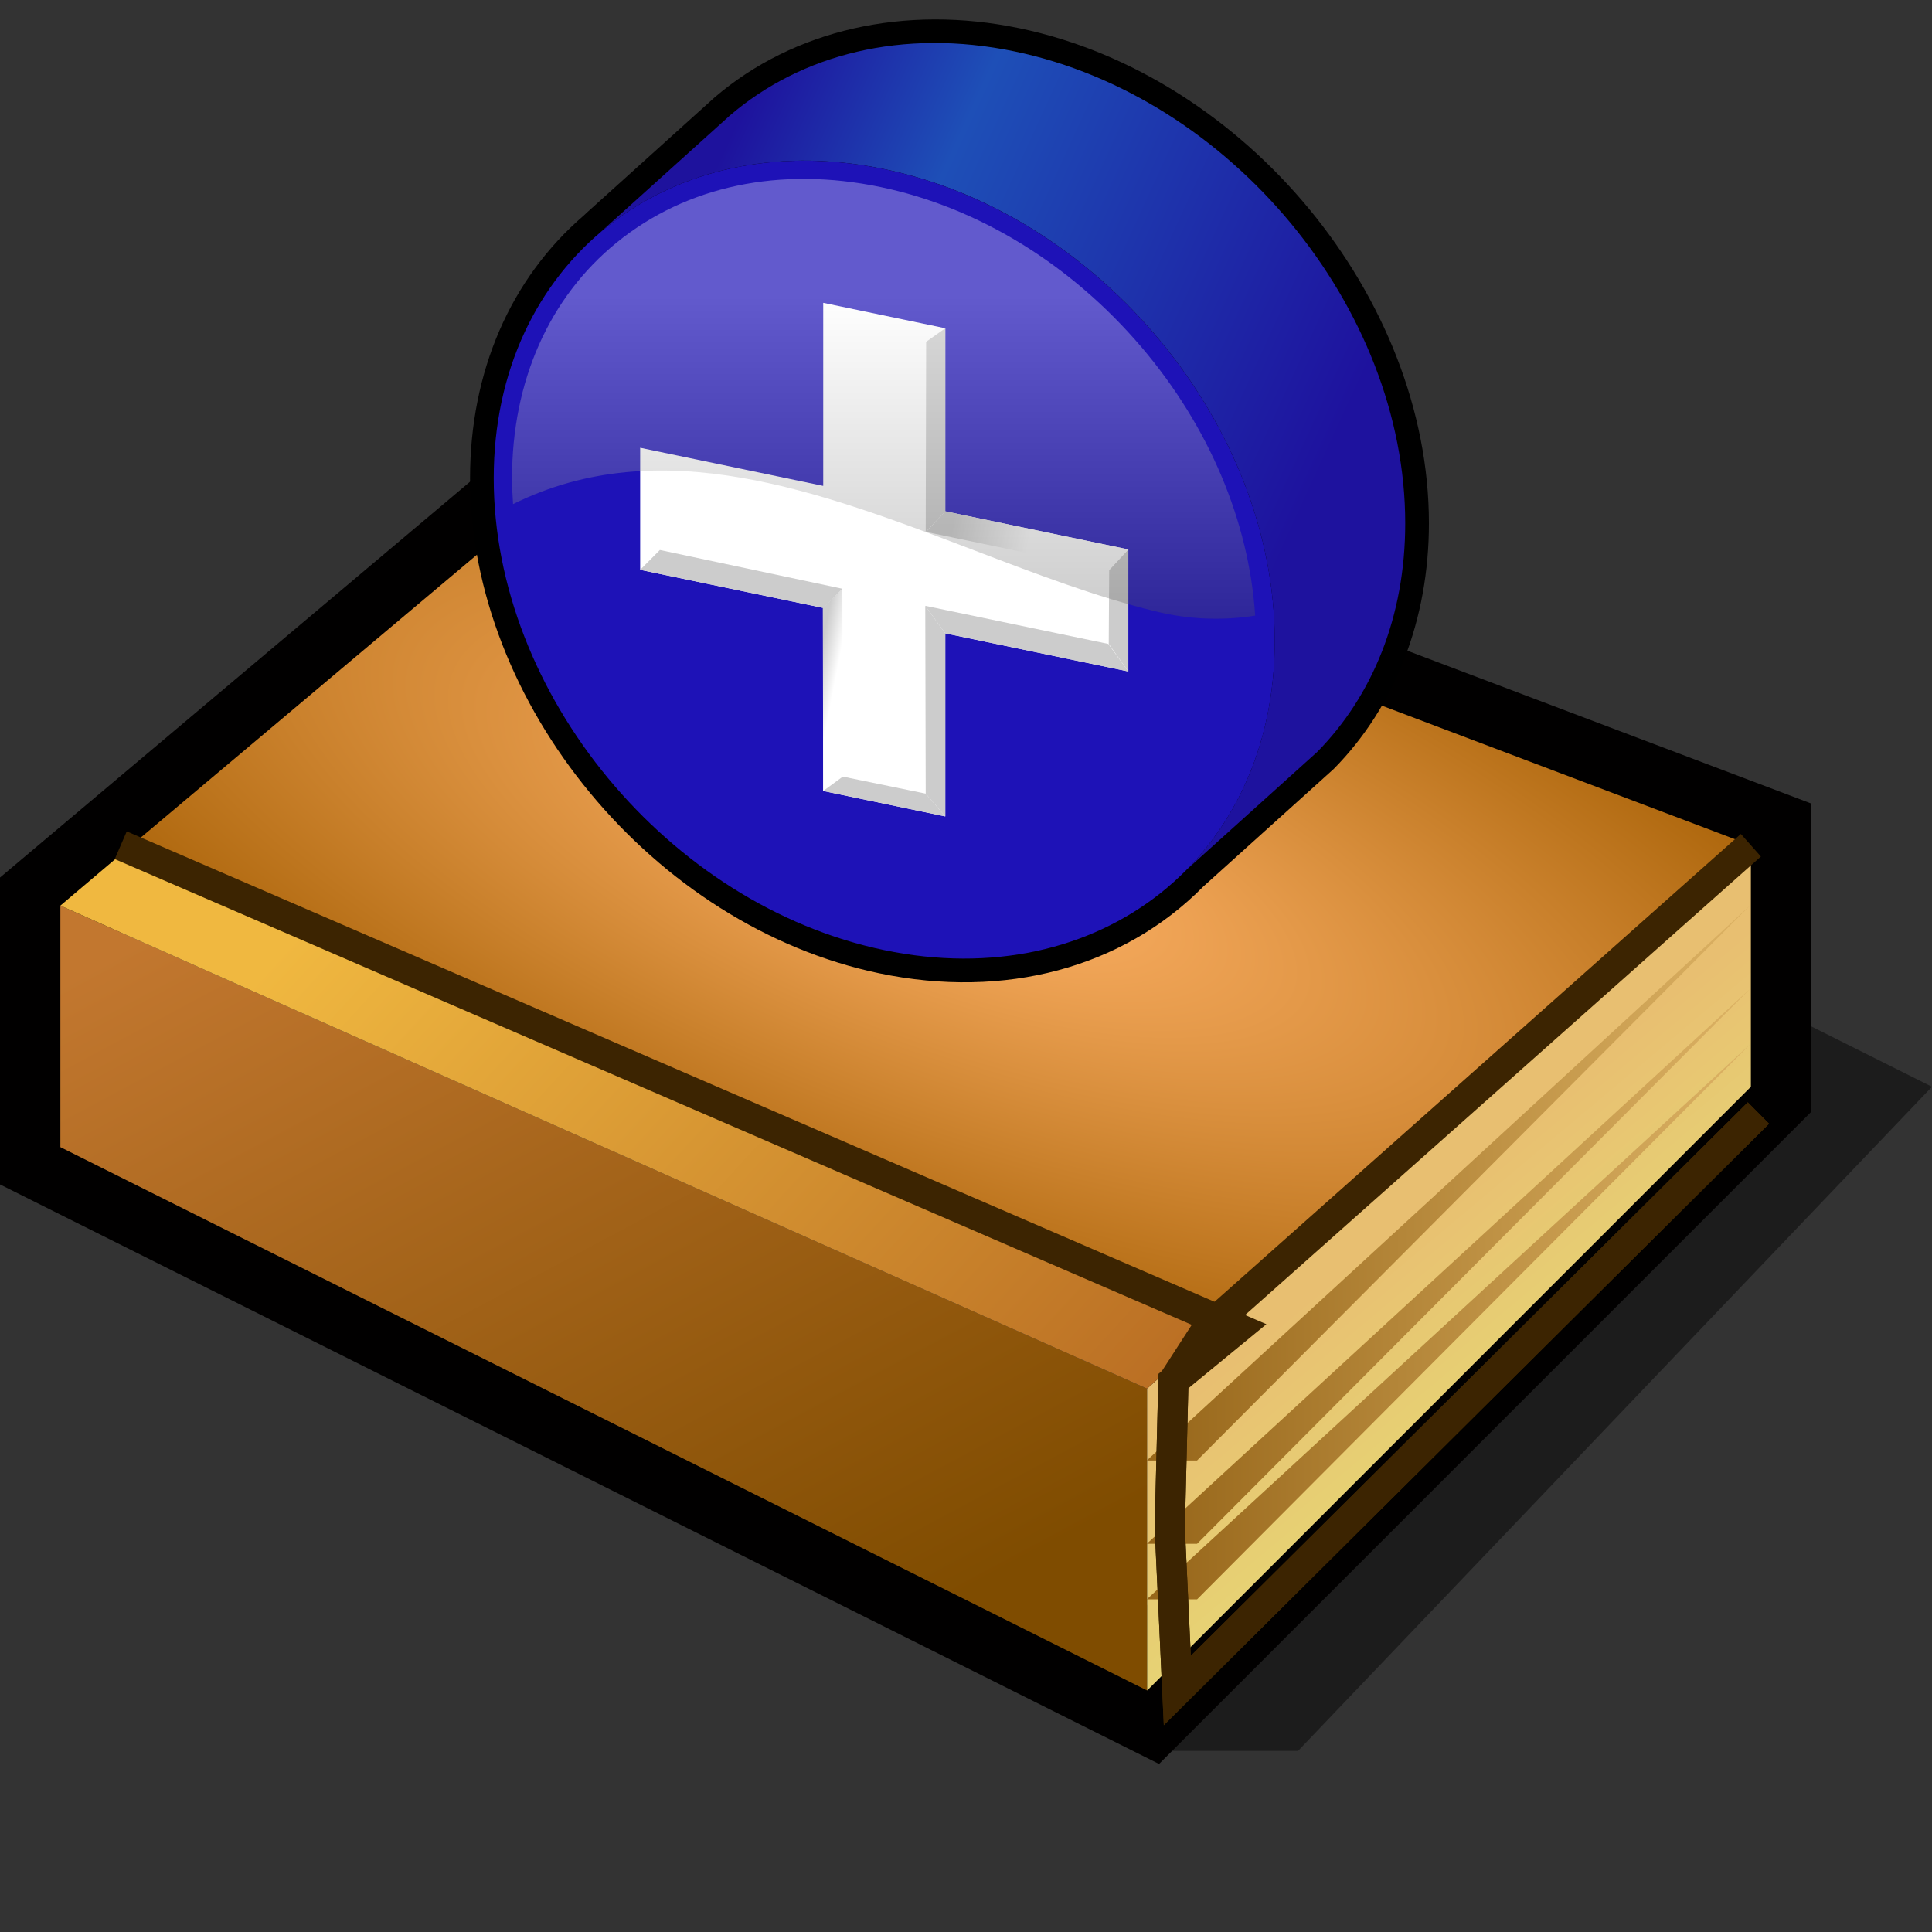 <?xml version="1.0" encoding="UTF-8" standalone="no"?>
<svg
   xmlns:a="http://ns.adobe.com/AdobeSVGViewerExtensions/3.0/"
   xmlns:dc="http://purl.org/dc/elements/1.1/"
   xmlns:cc="http://creativecommons.org/ns#"
   xmlns:rdf="http://www.w3.org/1999/02/22-rdf-syntax-ns#"
   xmlns:svg="http://www.w3.org/2000/svg"
   xmlns="http://www.w3.org/2000/svg"
   xmlns:xlink="http://www.w3.org/1999/xlink"
   xmlns:sodipodi="http://sodipodi.sourceforge.net/DTD/sodipodi-0.dtd"
   xmlns:inkscape="http://www.inkscape.org/namespaces/inkscape"
   version="1.1"
   width="64"
   height="64"
   color-interpolation="linearRGB"
   id="svg2"
   inkscape:version="0.91 r13725"
   sodipodi:docname="add_book.svg">
  <rect width="100%" height="100%" fill="#333333" stroke="none"/>
  <defs
     id="defs65">
    <linearGradient
       gradientTransform="matrix(0.998,0,0,0.998,0.102,0.277)"
       y2="66.059"
       x2="103.745"
       y1="30.343"
       x1="25.82"
       gradientUnits="userSpaceOnUse"
       id="linearGradient2940"
       xlink:href="#XMLID_1_-7"
       inkscape:collect="always" />
    <linearGradient
       id="XMLID_1_-7"
       gradientUnits="userSpaceOnUse"
       x1="25.82"
       y1="30.343"
       x2="103.745"
       y2="66.059">
      <stop
         offset="0"
         style="stop-color:#1e129d;stop-opacity:1;"
         id="stop8-4" />
      <stop
         offset="0.309"
         style="stop-color:#1e4fb7;stop-opacity:1;"
         id="stop10-7" />
      <stop
         offset="1"
         style="stop-color:#1e129e;stop-opacity:1;"
         id="stop12" />
    </linearGradient>
    <linearGradient
       gradientTransform="matrix(0.998,0,0,0.998,0.102,0.277)"
       y2="84.465"
       x2="43.597"
       y1="84.938"
       x1="46.053"
       gradientUnits="userSpaceOnUse"
       id="linearGradient2932"
       xlink:href="#XMLID_2_-8"
       inkscape:collect="always" />
    <linearGradient
       id="XMLID_2_-8"
       gradientUnits="userSpaceOnUse"
       x1="46.053"
       y1="84.938"
       x2="43.597"
       y2="84.465">
      <stop
         offset="0"
         style="stop-color:#FFFFFF"
         id="stop27-8" />
      <stop
         offset="1"
         style="stop-color:#CCCCCC"
         id="stop29" />
    </linearGradient>
    <linearGradient
       gradientTransform="matrix(0.998,0,0,0.998,0.102,0.277)"
       y2="64.204"
       x2="61.156"
       y1="66.058"
       x1="70.763"
       gradientUnits="userSpaceOnUse"
       id="linearGradient2928"
       xlink:href="#XMLID_3_-5"
       inkscape:collect="always" />
    <linearGradient
       id="XMLID_3_-5"
       gradientUnits="userSpaceOnUse"
       x1="70.763"
       y1="66.058"
       x2="61.156"
       y2="64.204">
      <stop
         offset="0"
         style="stop-color:#FFFFFF"
         id="stop36" />
      <stop
         offset="1"
         style="stop-color:#CCCCCC"
         id="stop38" />
    </linearGradient>
    <linearGradient
       gradientTransform="matrix(0.998,0,0,0.998,0.102,0.277)"
       y2="96.056"
       x2="52.383"
       y1="35.398"
       x1="52.383"
       gradientUnits="userSpaceOnUse"
       id="linearGradient2923"
       xlink:href="#XMLID_4_-9"
       inkscape:collect="always" />
    <linearGradient
       id="XMLID_4_-9"
       gradientUnits="userSpaceOnUse"
       x1="52.383"
       y1="35.398"
       x2="52.383"
       y2="96.056">
      <stop
         offset="0"
         style="stop-color:#FFFFFF"
         id="stop47-7" />
      <stop
         offset="1"
         style="stop-color:#000000"
         id="stop49-0" />
    </linearGradient>
  </defs>
  <sodipodi:namedview
     pagecolor="#ffffff"
     bordercolor="#666666"
     borderopacity="1"
     objecttolerance="10"
     gridtolerance="10"
     guidetolerance="10"
     inkscape:pageopacity="0"
     inkscape:pageshadow="2"
     inkscape:window-width="770"
     inkscape:window-height="508"
     id="namedview63"
     showgrid="false"
     inkscape:zoom="3.6875"
     inkscape:cx="32"
     inkscape:cy="32"
     inkscape:window-x="557"
     inkscape:window-y="93"
     inkscape:window-maximized="0"
     inkscape:current-layer="svg2" />
  <g
     id="g4">
    <path
       style="fill:#010000; fill-opacity:0.443"
       d="M38 58H43L64 36L56 32H38V58z"
       id="path6" />
    <path
       style="fill:none; stroke:#010000; stroke-width:4"
       d="M2 30L21 14L58 28V36L38 56L2 38V30z"
       id="path8" />
    <linearGradient
       id="gradient0"
       gradientUnits="userSpaceOnUse"
       x1="35.39"
       y1="14.68"
       x2="50.49"
       y2="42.9">
      <stop
         offset="0"
         stop-color="#c2772f"
         id="stop11" />
      <stop
         offset="1"
         stop-color="#7f4c00"
         id="stop13" />
    </linearGradient>
    <path
       style="fill:url(#gradient0)"
       d="M38 56L2 38V30L38 46V56z"
       id="path15" />
    <linearGradient
       id="gradient1"
       gradientUnits="userSpaceOnUse"
       x1="35.46"
       y1="64.93"
       x2="27.91"
       y2="55.93">
      <stop
         offset="0"
         stop-color="#e6e276"
         id="stop18" />
      <stop
         offset="1"
         stop-color="#e8bf71"
         id="stop20" />
    </linearGradient>
    <path
       style="fill:url(#gradient1)"
       d="M38 46V56L58 36V28L38 46z"
       id="path22" />
    <radialGradient
       id="gradient2"
       gradientUnits="userSpaceOnUse"
       cx="0"
       cy="0"
       r="64"
       gradientTransform="matrix(0.607,0.228,-0.081,0.217,31.667,28.574)">
      <stop
         offset="0"
         stop-color="#ffb267"
         id="stop25" />
      <stop
         offset="1"
         stop-color="#a35d01"
         id="stop27" />
    </radialGradient>
    <path
       style="fill:url(#gradient2)"
       d="M4.23 28.11L21 14L58 28L40 44L4.23 28.11z"
       id="path29" />
    <linearGradient
       id="gradient3"
       gradientUnits="userSpaceOnUse"
       x1="33.55"
       y1="5.08"
       x2="57.12"
       y2="26.73">
      <stop
         offset="0"
         stop-color="#f0b840"
         id="stop32" />
      <stop
         offset="1"
         stop-color="#b96d23"
         id="stop34" />
    </linearGradient>
    <path
       style="fill:url(#gradient3)"
       d="M2 30L4.23 28.11L40.37 43.86L38 46L2 30z"
       id="path36" />
    <linearGradient
       id="gradient4"
       gradientUnits="userSpaceOnUse"
       x1="26"
       y1="-48"
       x2="62"
       y2="-48">
      <stop
         offset="0"
         stop-color="#7f4c00"
         id="stop39" />
      <stop
         offset="1"
         stop-color="#e8bf71"
         id="stop41" />
    </linearGradient>
    <path
       style="fill:url(#gradient4)"
       d="M58 32L34 54H36"
       transform="matrix(0.833,0,0,0.836,9.667,3.236)"
       id="path43" />
    <linearGradient
       id="gradient5"
       gradientUnits="userSpaceOnUse"
       x1="26"
       y1="-48"
       x2="62"
       y2="-48">
      <stop
         offset="0"
         stop-color="#7f4c00"
         id="stop46" />
      <stop
         offset="1"
         stop-color="#e8bf71"
         id="stop48" />
    </linearGradient>
    <path
       style="fill:url(#gradient5)"
       d="M58 32L34 54H36"
       transform="matrix(0.833,0,0,0.836,9.667,5.996)"
       id="path50" />
    <linearGradient
       id="gradient6"
       gradientUnits="userSpaceOnUse"
       x1="26"
       y1="-48"
       x2="62"
       y2="-48">
      <stop
         offset="0"
         stop-color="#7f4c00"
         id="stop53" />
      <stop
         offset="1"
         stop-color="#e8bf71"
         id="stop55" />
    </linearGradient>
    <path
       style="fill:url(#gradient6)"
       d="M58 32L34 54H36"
       transform="matrix(0.833,0,0,0.836,9.667,7.836)"
       id="path57" />
    <path
       style="fill:none; stroke:#3c2401; stroke-width:1"
       d="M58 28L40 44L38.87 45.75L38.75 50.62L39 56L58.25 36.87"
       id="path59" />
    <path
       style="fill:none; stroke:#3c2401; stroke-width:1"
       d="M4 28L41 44L38.87 45.75L38.75 50.62L39 56L58.25 36.87"
       id="path61" />
  </g>
  <g
     style="overflow:visible"
     id="g7927"
     transform="matrix(0.262,0,0,0.262,15.544,0.572)">
    <path
       inkscape:connector-curvature="0"
       d="M 31.018,10.136 14.958,24.619 c -0.07,0.065 -0.481,0.45 -0.481,0.45 -9.27,7.971 -14.375,19.769 -14.375,33.223 0,28.57 23.219,56.646 51.76,62.588 15.856,3.303 30.776,-0.689 40.933,-10.954 -0.068,0.062 16.427,-14.813 16.427,-14.813 l 0.066,-0.059 0.062,-0.063 c 7.731,-7.85 11.989,-18.864 11.989,-31.014 0,-28.568 -23.22,-56.645 -51.76,-62.587 -14.498,-3.019 -28.551,0.169 -38.561,8.746 z"
       id="path5" />
    <path
       inkscape:connector-curvature="0"
       d="m 16.47,27.286 c 9.007,-7.717 21.804,-11.044 36,-8.089 27.269,5.678 49.375,32.386 49.375,59.655 0,11.848 -4.172,21.852 -11.128,28.912 L 107.215,92.889 C 114.171,85.827 118.343,75.824 118.343,63.976 118.343,36.707 96.237,9.998 68.967,4.321 54.771,1.365 41.974,4.692 32.966,12.41 L 16.47,27.286 Z"
       id="path14"
       style="fill:url(#linearGradient2940)" />
    <path
       inkscape:connector-curvature="0"
       d="m 101.847,78.853 c 0,27.269 -22.106,44.773 -49.375,39.094 C 25.203,112.269 3.097,85.56 3.097,58.292 c 0,-27.27 22.106,-44.772 49.374,-39.094 27.269,5.678 49.376,32.385 49.376,59.655 z"
       id="path16"
       style="fill:#1e12b7;fill-opacity:1" />
    <path
       inkscape:connector-curvature="0"
       d="m 83.332,67.283 -23.145,-4.819 0,-23.144 -15.43,-3.213 0,23.145 -23.145,-4.819 0,15.43 23.145,4.819 0,23.144 15.43,3.214 0,-23.146 23.145,4.819 0,-15.43 z"
       id="path18"
       style="fill:#ffffff" />
    <path
       inkscape:connector-curvature="0"
       d="m 57.714,65.084 2.473,-2.62 0,-23.144 -2.417,1.711 -0.056,24.053 z"
       id="path20"
       style="fill:#cccccc" />
    <path
       inkscape:connector-curvature="0"
       d="m 80.858,79.232 2.473,3.482 0,-15.431 -2.418,2.609 -0.056,9.34 z"
       id="path22-9"
       style="fill:#cccccc" />
    <path
       inkscape:connector-curvature="0"
       d="m 57.714,98.161 2.473,2.879 0,-23.145 -2.529,-3.482 0.057,23.748 z"
       id="path24"
       style="fill:#cccccc" />
    <path
       inkscape:connector-curvature="0"
       d="m 44.757,97.826 2.475,-1.816 -0.056,-23.754 -2.475,2.426 0.056,23.144 z"
       id="path31"
       style="fill:url(#linearGradient2932)" />
    <path
       inkscape:connector-curvature="0"
       d="m 21.612,69.862 23.145,4.819 2.42,-2.426 -23.072,-4.901 -2.492,2.507 z"
       id="path33"
       style="fill:#cccccc" />
    <path
       inkscape:connector-curvature="0"
       d="m 57.76,65.073 23.145,4.819 2.427,-2.609 -23.145,-4.819 -2.427,2.609 z"
       id="path40"
       style="fill:url(#linearGradient2928)" />
    <path
       inkscape:connector-curvature="0"
       d="m 60.187,77.895 23.145,4.819 -2.528,-3.482 -23.146,-4.819 2.529,3.482 z"
       id="path42"
       style="fill:#cccccc" />
    <path
       inkscape:connector-curvature="0"
       d="m 44.757,97.826 15.43,3.214 -2.473,-2.879 -10.481,-2.151 -2.476,1.816 z"
       id="path44"
       style="fill:#cccccc" />
    <path
       inkscape:connector-curvature="0"
       a:adobe-blending-mode="screen"
       d="m 18.647,28.483 c -8.535,6.941 -13.236,17.528 -13.236,29.809 0,1.051 0.052,2.147 0.13,3.262 18.674,-9.255 38.853,-1.575 58.394,5.877 7.917,3.019 15.395,5.871 22.794,7.671 4.19,1.048 8.523,1.208 12.642,0.55 C 98.588,63.738 93.534,51.723 84.968,41.676 76.048,31.211 64.339,24.033 52,21.464 39.308,18.821 27.464,21.313 18.647,28.483 Z"
       id="path51"
       style="opacity:0.3;fill:url(#linearGradient2923)" />
  </g>
</svg>
